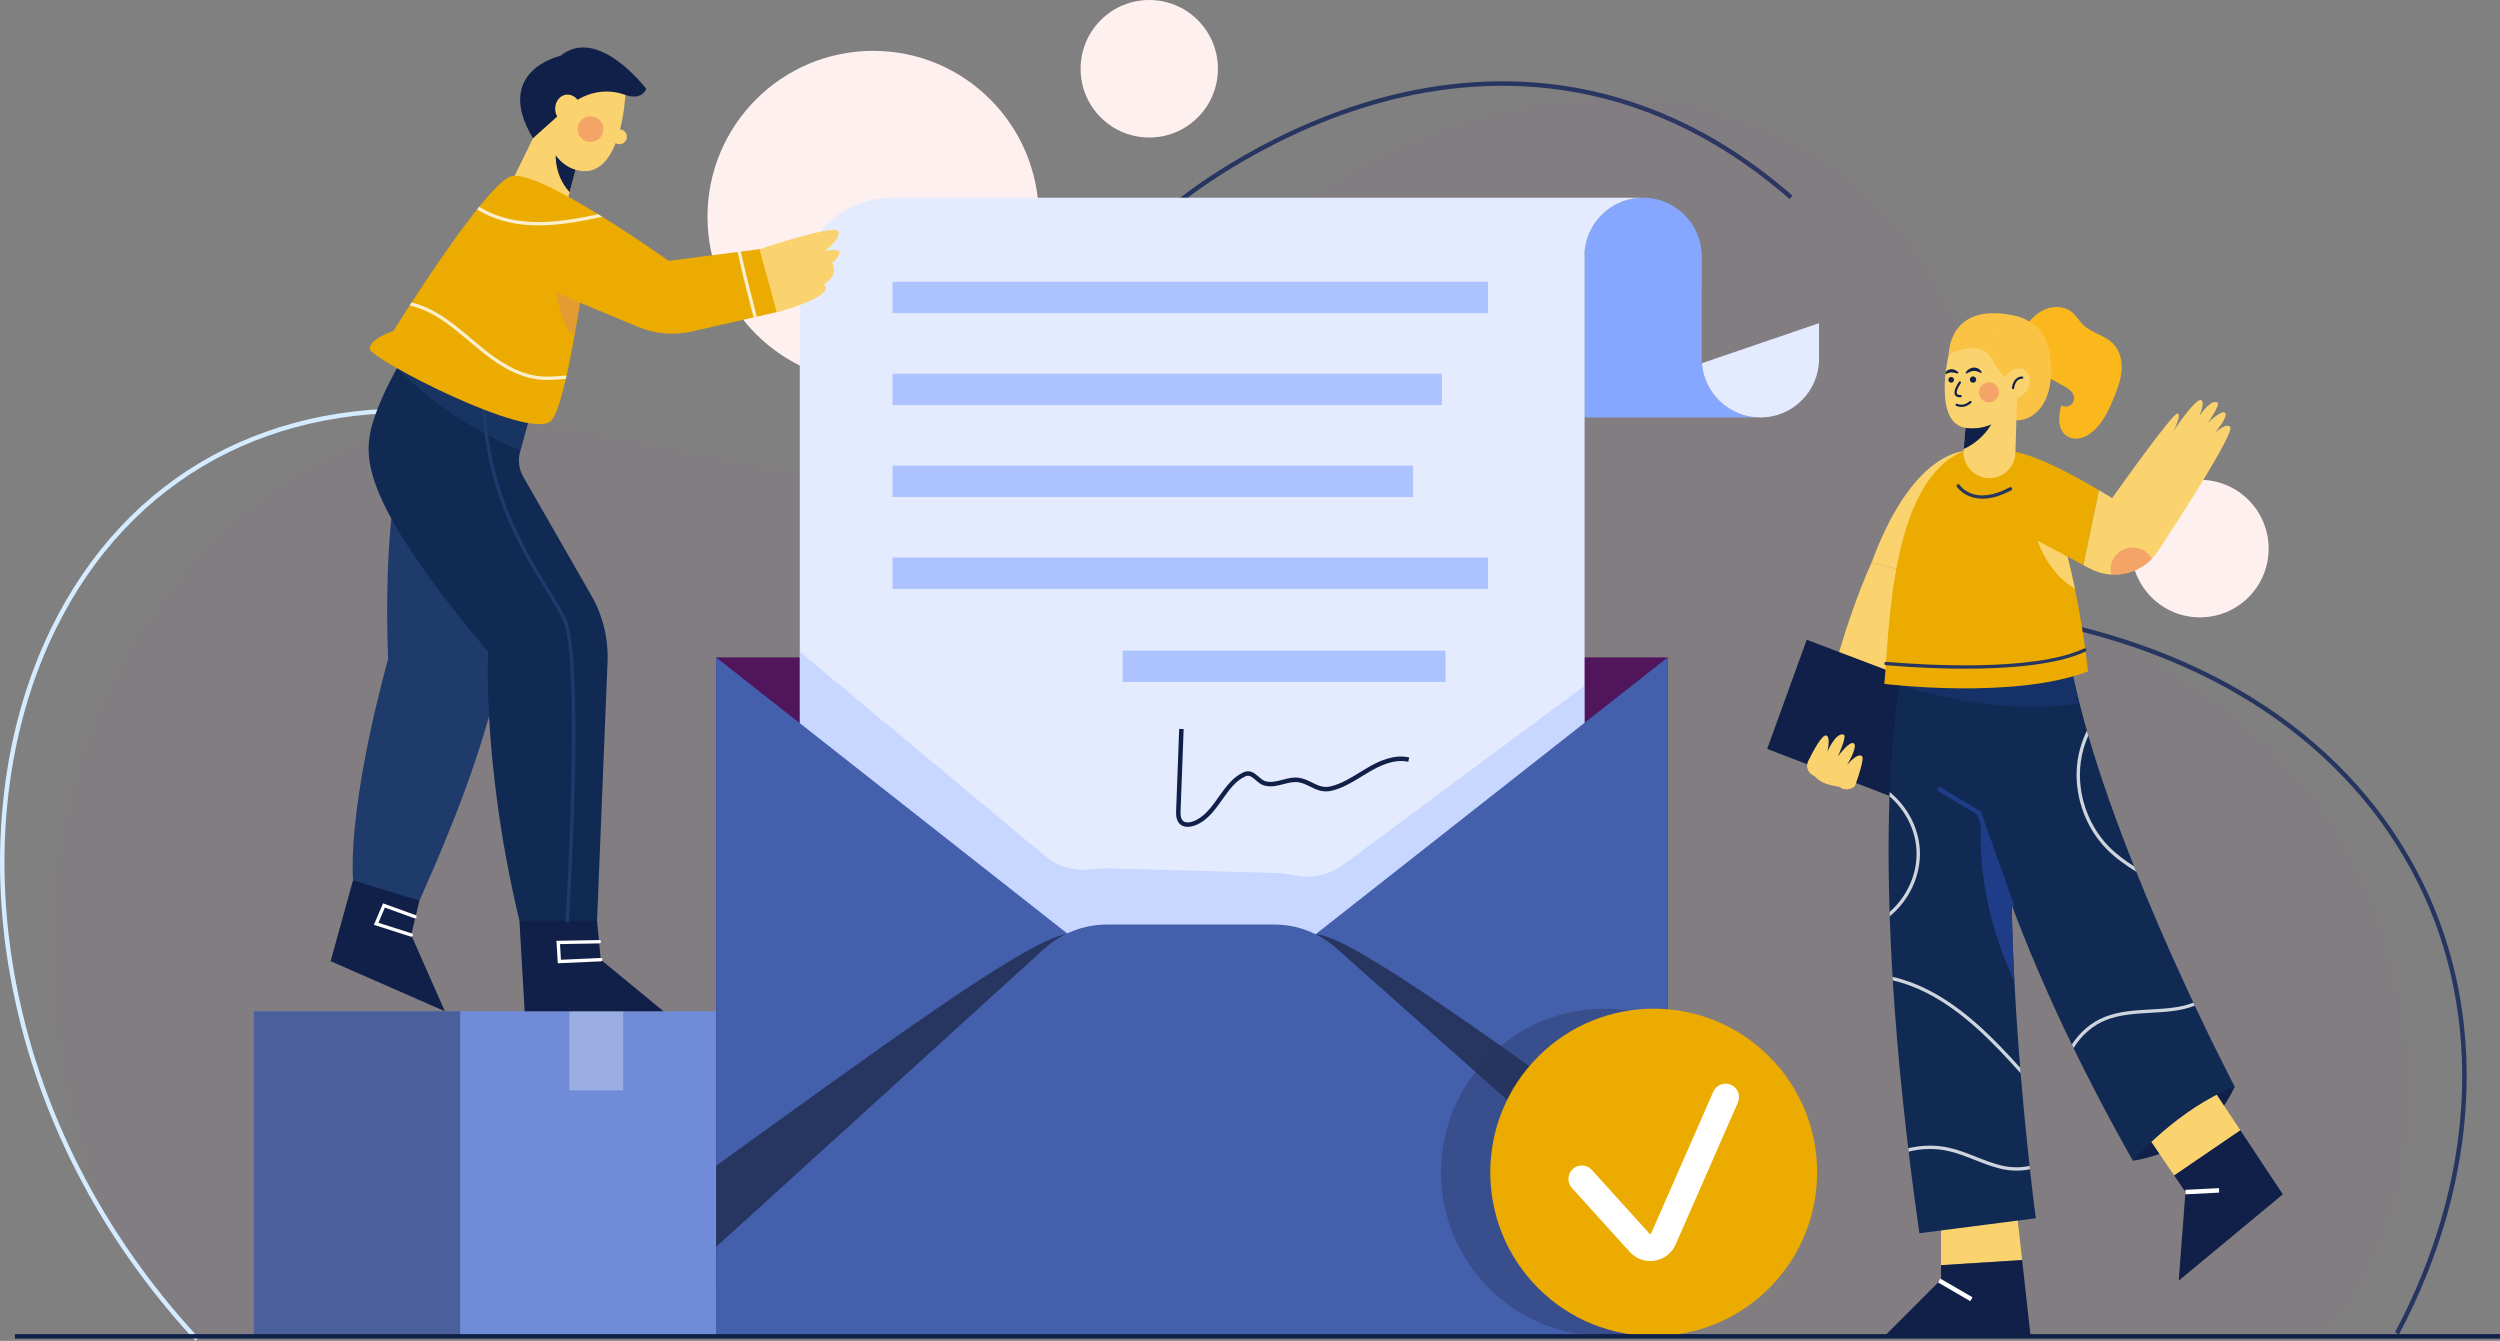 <svg width="399" height="214" viewBox="0 0 399 214" fill="none" xmlns="http://www.w3.org/2000/svg">
<rect x="0" y="0" width="399" height="214" fill="#808080" stroke="none"/>
<g clip-path="url(#clip0_402_39712)">
<path d="M188.06 32.719L187.601 32.172C187.726 32.064 200.466 21.445 218.876 16.058C235.884 11.081 261.354 9.671 286.086 31.222L285.616 31.762C261.136 10.433 235.934 11.818 219.099 16.739C200.828 22.079 188.186 32.613 188.06 32.719Z" fill="#273660"/>
<path d="M384.52 170.348C381.863 141.996 370.89 120.476 342.461 104.694C334.077 100.04 323.579 97.765 318.552 89.589C313.561 81.473 315.414 71.107 314.426 61.626C311.889 37.301 288.678 18.492 264.395 15.917C240.109 13.343 215.951 24.358 197.504 40.386C183.664 52.411 171.54 67.762 154.101 73.393C125.343 82.68 94.052 61.965 64.54 68.46C48.658 71.955 35.336 83.089 25.608 96.137C9.328 117.971 5.269 145.576 10.248 172.365C12.972 187.02 19.635 201.872 29.185 213.28L371.367 212.564C381.372 202.545 385.66 182.504 384.52 170.348Z" fill="#8F489A" fill-opacity="0.05"/>
<path d="M139.354 61.074C153.956 61.074 165.793 49.219 165.793 34.595C165.793 19.971 153.956 8.115 139.354 8.115C124.752 8.115 112.915 19.971 112.915 34.595C112.915 49.219 124.752 61.074 139.354 61.074Z" fill="#FFF0F0"/>
<path d="M191.17 18.735C195.449 14.45 195.449 7.501 191.17 3.216C186.891 -1.07 179.953 -1.07 175.674 3.216C171.395 7.501 171.395 14.45 175.674 18.735C179.953 23.021 186.891 23.021 191.17 18.735Z" fill="#FFF0F0"/>
<path d="M358.865 95.317C363.144 91.031 363.144 84.082 358.865 79.797C354.586 75.511 347.648 75.511 343.369 79.797C339.09 84.082 339.09 91.031 343.369 95.317C347.648 99.602 354.586 99.602 358.865 95.317Z" fill="#FFF0F0"/>
<path d="M382.878 212.971L382.248 212.636C395.101 188.372 396.462 162.287 385.982 141.075C374.964 118.772 352.473 103.767 322.656 98.823L322.774 98.116C352.824 103.099 375.499 118.242 386.622 140.756C397.207 162.18 395.841 188.501 382.878 212.971Z" fill="#273660"/>
<path d="M31.186 214C15.703 197.302 5.488 177.191 1.643 155.842C-1.937 135.963 0.376 116.237 8.157 100.3C20.178 75.679 43.441 62.994 71.975 65.488L71.913 66.201C43.684 63.731 20.682 76.275 8.799 100.615C1.085 116.417 -1.207 135.985 2.346 155.715C6.166 176.929 16.321 196.916 31.709 213.515L31.186 214Z" fill="#D5EBFF"/>
<path d="M132.447 161.394H40.5V213.23H132.447V161.394Z" fill="#708BD7"/>
<path opacity="0.5" d="M73.445 161.394H40.5V213.23H73.445V161.394Z" fill="#273660"/>
<path opacity="0.3" d="M90.881 161.394L90.881 174.021L99.456 174.021L99.456 161.394L90.881 161.394Z" fill="white"/>
<path d="M266.17 104.92H114.286V213.23H266.17V104.92Z" fill="#51155B"/>
<path d="M280.959 66.627H252.86V40.94C252.86 35.758 257.055 31.557 262.229 31.557C264.816 31.557 267.16 32.608 268.854 34.306C270.526 35.98 271.576 38.299 271.598 40.853V40.94L271.591 57.243C271.591 57.323 271.591 57.408 271.598 57.487V57.981L271.627 57.967C271.991 62.812 276.029 66.627 280.959 66.627Z" fill="#86A7FF"/>
<path d="M290.321 51.576V57.252C290.321 59.843 289.278 62.191 287.576 63.88C285.89 65.582 283.546 66.628 280.959 66.628C276.028 66.628 271.99 62.814 271.627 57.968L290.321 51.576Z" fill="#E4EBFF"/>
<path d="M262.229 31.559C262.029 31.559 261.837 31.566 261.643 31.58C261.514 31.587 261.393 31.594 261.271 31.608C261.135 31.622 261.007 31.636 260.871 31.658C260.792 31.665 260.714 31.679 260.635 31.693C260.535 31.707 260.434 31.729 260.343 31.75C260.2 31.778 260.064 31.806 259.921 31.843C259.721 31.893 259.521 31.951 259.321 32.022C259.22 32.05 259.12 32.087 259.028 32.122C258.935 32.15 258.835 32.194 258.743 32.23C258.607 32.279 258.478 32.337 258.35 32.401C258.235 32.45 258.121 32.501 258.006 32.565C257.978 32.579 257.941 32.593 257.906 32.614C257.806 32.664 257.705 32.722 257.606 32.779C257.213 33.001 256.835 33.252 256.484 33.53C256.384 33.61 256.276 33.695 256.185 33.774C256.07 33.867 255.97 33.959 255.862 34.06C255.755 34.16 255.655 34.261 255.556 34.36C255.277 34.646 255.013 34.947 254.77 35.269C254.662 35.411 254.562 35.547 254.463 35.69C254.149 36.17 253.877 36.671 253.642 37.201C253.585 37.33 253.535 37.465 253.478 37.601C253.328 38.009 253.2 38.432 253.099 38.861C253.071 39.011 253.043 39.154 253.013 39.297C252.964 39.59 252.92 39.892 252.899 40.192V171.81H127.646V46.188C127.646 38.107 134.185 31.559 142.253 31.559H262.229Z" fill="#E4EBFF"/>
<path d="M237.496 44.97H142.452V49.979H237.496V44.97Z" fill="#ADC3FF"/>
<path d="M230.131 59.642H142.452V64.651H230.131V59.642Z" fill="#ADC3FF"/>
<path d="M225.509 74.314H142.452V79.324H225.509V74.314Z" fill="#ADC3FF"/>
<path d="M237.496 88.985H142.452V93.995H237.496V88.985Z" fill="#ADC3FF"/>
<path d="M230.708 103.837H179.181V108.846H230.708V103.837Z" fill="#ADC3FF"/>
<path d="M189.552 131.968C188.984 131.968 188.459 131.774 188.1 131.279C187.659 130.667 187.69 129.831 187.712 129.277L188.196 116.331L188.91 116.358L188.425 129.304C188.403 129.907 188.405 130.48 188.68 130.86C189.287 131.699 190.747 130.973 191.034 130.819C192.473 130.046 193.506 128.591 194.505 127.184C195.616 125.619 196.765 124.003 198.502 123.243C199.533 122.791 200.292 123.454 200.901 123.982C201.247 124.282 201.573 124.565 201.918 124.668C202.827 124.937 203.732 124.702 204.688 124.45C205.534 124.228 206.411 123.997 207.312 124.137C208.136 124.263 208.8 124.592 209.443 124.91C210.393 125.38 211.214 125.786 212.401 125.498C214.038 125.103 215.558 124.17 217.028 123.267C217.455 123.005 217.879 122.745 218.309 122.494C219.961 121.533 222.445 120.32 224.916 120.887L224.756 121.585C222.527 121.076 220.214 122.212 218.666 123.114C218.242 123.36 217.822 123.619 217.4 123.877C215.882 124.808 214.313 125.772 212.566 126.193C211.126 126.54 210.107 126.038 209.125 125.552C208.531 125.259 207.916 124.954 207.203 124.845C206.448 124.731 205.681 124.932 204.868 125.142C203.857 125.407 202.817 125.68 201.713 125.355C201.22 125.208 200.817 124.859 200.43 124.522C199.793 123.969 199.373 123.643 198.785 123.898C197.229 124.579 196.187 126.046 195.085 127.598C194.038 129.072 192.956 130.596 191.369 131.448C190.808 131.75 190.154 131.968 189.552 131.968Z" fill="#102048"/>
<path opacity="0.3" d="M252.896 109.455V171.814H127.646V104.022L166.772 136.622C168.93 138.426 171.759 139.114 174.546 138.719C175.353 138.604 176.183 138.562 177.011 138.583L203.681 139.335C204.602 139.363 205.517 139.478 206.411 139.671C209.177 140.273 212.072 139.721 214.35 138.032L252.896 109.455Z" fill="#86A7FF"/>
<path d="M171.395 149.82L170.352 150.98L123.216 203.327L114.289 213.233V104.917L171.395 149.82Z" fill="#445FAC"/>
<path d="M266.17 104.92L209.062 149.82L266.17 213.23V104.92Z" fill="#445FAC"/>
<path d="M170.351 150.98L123.215 203.326L114.29 205.294V186.049C137.85 169.136 164.285 149.526 170.323 149.104L170.351 150.98Z" fill="#273660"/>
<path d="M210.108 150.98L257.244 203.326L266.17 205.294V186.049C242.609 169.136 216.174 149.526 210.137 149.104L210.108 150.98Z" fill="#273660"/>
<path d="M266.17 213.23H114.286L114.314 198.982L166.65 151.432C169.396 148.936 172.972 147.555 176.679 147.555H203.36C207.012 147.555 210.538 148.897 213.27 151.324L266.318 198.491L266.17 213.23Z" fill="#445FAC"/>
<path opacity="0.4" d="M274.515 205.579C284.701 195.377 284.701 178.837 274.515 168.636C264.329 158.435 247.815 158.435 237.629 168.636C227.443 178.837 227.443 195.377 237.629 205.579C247.815 215.78 264.329 215.78 274.515 205.579Z" fill="#273660"/>
<path d="M282.376 205.578C292.562 195.376 292.562 178.837 282.376 168.635C272.19 158.434 255.675 158.434 245.489 168.635C235.303 178.837 235.303 195.376 245.489 205.578C255.675 215.779 272.19 215.779 282.376 205.578Z" fill="#EBAB00"/>
<path d="M263.378 201.262C262.14 201.262 260.954 200.742 260.105 199.804L250.877 189.598C250.083 188.719 250.149 187.362 251.027 186.566C251.906 185.771 253.261 185.837 254.054 186.716L263.282 196.921C263.3 196.94 263.335 196.974 263.406 196.964C263.48 196.953 263.498 196.909 263.509 196.884L273.442 174.236C273.918 173.15 275.181 172.658 276.267 173.133C277.351 173.61 277.845 174.877 277.368 175.963L267.436 198.611C266.829 199.992 265.581 200.962 264.094 201.202C263.856 201.242 263.615 201.262 263.378 201.262Z" fill="white"/>
<path d="M82.901 146.959L83.735 161.393H105.888L95.883 153.162L95.288 146.959L91.357 143.142L82.901 146.959Z" fill="#102048"/>
<path d="M56.34 140.517L52.768 153.399L70.991 161.392L65.63 149.225L66.941 143.737L62.415 137.773L56.34 140.517Z" fill="#102048"/>
<path d="M63.367 76.581C63.367 76.581 61.224 85.527 61.939 105.209C61.939 105.209 55.627 127.277 56.34 140.517L66.94 143.737C72.493 131.379 77.061 119.489 79.489 108.616C80.701 104.772 80.678 100.643 79.424 96.813L74.325 81.232L63.367 76.581Z" fill="#1E3B6B"/>
<path d="M96.966 105.62L95.287 146.959H82.902C79.673 133.496 78.472 122.002 78.05 114.301C77.7 107.809 77.901 104.016 77.901 104.016C69.939 94.604 65.209 87.806 62.457 82.774C58.37 75.308 58.62 71.716 59.076 69.182C59.691 65.812 61.878 61.445 63.357 58.761C64.187 57.272 64.793 56.3 64.793 56.3L85.517 62.985L83.045 71.938L83.003 72.088C82.631 73.434 82.818 74.879 83.51 76.088L94.38 95.047C96.216 98.255 97.116 101.919 96.966 105.62Z" fill="#102A54"/>
<path d="M90.523 147.226C90.518 147.226 90.512 147.226 90.506 147.224C90.358 147.216 90.246 147.087 90.256 146.94C90.282 146.525 92.837 105.421 89.804 98.879C89.271 97.729 88.368 96.263 87.322 94.564C82.945 87.459 75.617 75.564 77.156 58.423C77.169 58.275 77.296 58.164 77.447 58.179C77.594 58.192 77.703 58.322 77.69 58.471C76.168 75.434 83.436 87.232 87.779 94.281C88.835 95.994 89.745 97.473 90.292 98.651C93.381 105.316 90.899 145.274 90.792 146.971C90.782 147.117 90.665 147.226 90.523 147.226Z" fill="#1E3B6B"/>
<path opacity="0.6" d="M85.519 62.985L83.047 71.938C73.514 68.009 66.647 62.032 63.359 58.761C64.189 57.272 64.795 56.3 64.795 56.3L85.519 62.985Z" fill="#1E3B6B"/>
<path d="M89.021 153.739L88.811 150.153L95.64 150.03C95.816 150.033 95.91 150.145 95.912 150.294C95.915 150.442 95.798 150.564 95.65 150.567L89.379 150.68L89.526 153.178L95.871 152.892C96.014 152.887 96.146 153.001 96.151 153.149C96.158 153.297 96.044 153.422 95.896 153.429L89.021 153.739Z" fill="white"/>
<path d="M65.63 149.494C65.603 149.494 65.575 149.49 65.548 149.481L59.669 147.602L61.136 144.175L66.317 146.05C66.457 146.101 66.528 146.254 66.478 146.394C66.427 146.533 66.275 146.608 66.135 146.556L61.43 144.853L60.395 147.272L65.712 148.97C65.854 149.016 65.931 149.167 65.886 149.307C65.849 149.421 65.745 149.494 65.63 149.494Z" fill="white"/>
<path d="M92.844 23.377L92.456 24.824L90.913 30.671L89.87 34.593L80.58 31.25L85.06 22.068L87.248 18.904L92.844 23.377Z" fill="#FBD36E"/>
<path d="M92.456 24.824L90.913 30.671C88.175 27.694 88.733 23.979 88.733 23.979L92.456 24.824Z" fill="#102048"/>
<path d="M99.813 15.149C99.813 15.149 99.218 28.389 92.547 27.256C85.877 26.122 85.996 14.731 85.996 14.731L94.691 11.929L99.813 15.149Z" fill="#FBD36E"/>
<path d="M90.552 17.148C90.552 17.148 94.378 13.197 99.813 15.149C99.813 15.149 102.21 16.163 103.148 14.195C103.148 14.195 95.467 3.996 89.436 8.917C89.436 8.917 78.627 11.287 85.059 22.068L90.552 17.148Z" fill="#102048"/>
<path d="M91.039 19.769C92.158 19.59 92.9 18.404 92.695 17.119C92.49 15.834 91.417 14.938 90.298 15.117C89.179 15.296 88.437 16.482 88.642 17.766C88.847 19.051 89.92 19.947 91.039 19.769Z" fill="#FBD36E"/>
<path d="M100.042 22.017C100.147 21.366 99.706 20.753 99.056 20.648C98.406 20.543 97.795 20.985 97.689 21.636C97.584 22.286 98.026 22.899 98.675 23.004C99.325 23.11 99.937 22.667 100.042 22.017Z" fill="#FBD36E"/>
<path opacity="0.4" d="M94.244 22.665C95.379 22.665 96.299 21.744 96.299 20.607C96.299 19.47 95.379 18.549 94.244 18.549C93.109 18.549 92.189 19.47 92.189 20.607C92.189 21.744 93.109 22.665 94.244 22.665Z" fill="#EB5D60"/>
<path d="M132.804 42.022C132.804 42.022 134.034 43.71 131.525 45.4C131.525 45.4 133.52 46.768 126.645 49.021C125.881 49.272 125.008 49.529 124.008 49.801L121.249 39.767C121.249 39.767 133.52 35.615 133.826 36.947C134.133 38.278 131.633 40.075 131.633 40.075C131.633 40.075 136.027 38.994 132.804 42.022Z" fill="#FBD36E"/>
<path d="M121.251 39.766L106.722 41.63C106.722 41.63 85.819 26.719 81.532 28.151C77.244 29.582 62.773 52.842 62.773 52.842C62.773 52.842 58.842 54.095 59.02 55.706C59.199 57.317 84.568 70.498 87.963 67.157C90.097 65.056 92.547 48.31 92.547 48.31L101.792 52.161C104.533 53.304 107.561 53.561 110.456 52.9L124.011 49.803L121.251 39.766Z" fill="#EBAB00"/>
<g opacity="0.8">
<path d="M120.331 48.73C119.832 46.777 119.344 44.87 118.902 43.036C118.779 42.525 118.666 42.004 118.553 41.48C118.457 41.037 118.358 40.593 118.253 40.149L117.719 40.217C117.826 40.675 117.929 41.135 118.028 41.593C118.143 42.121 118.256 42.646 118.382 43.162C118.825 44.997 119.313 46.906 119.812 48.862C119.965 49.458 120.117 50.058 120.27 50.658L120.793 50.539C120.639 49.935 120.485 49.332 120.331 48.73Z" fill="white"/>
<path d="M95.459 34.186C95.238 34.233 95.018 34.282 94.796 34.329C90.769 35.17 86.463 35.849 82.25 35.136C80.114 34.773 78.15 34.033 76.475 33.004C76.362 33.143 76.25 33.28 76.136 33.424C77.883 34.509 79.933 35.287 82.161 35.665C86.46 36.394 90.827 35.706 94.905 34.855C95.309 34.77 95.713 34.681 96.117 34.593C95.9 34.458 95.679 34.322 95.459 34.186Z" fill="white"/>
<path d="M89.893 59.967C88.683 60.068 87.433 60.171 86.217 60.058C82.649 59.725 79.483 57.502 77.411 55.857C76.677 55.273 75.958 54.669 75.239 54.063C73.41 52.523 71.519 50.932 69.39 49.745C68.162 49.061 66.915 48.575 65.69 48.275C65.584 48.438 65.485 48.59 65.385 48.747C66.62 49.03 67.883 49.521 69.13 50.215C71.213 51.377 73.085 52.951 74.895 54.475C75.617 55.084 76.341 55.693 77.079 56.279C79.203 57.964 82.456 60.246 86.168 60.593C87.43 60.709 88.705 60.604 89.937 60.502C90.059 60.492 90.182 60.487 90.303 60.477C90.346 60.296 90.387 60.113 90.428 59.931C90.249 59.945 90.071 59.952 89.893 59.967Z" fill="white"/>
</g>
<path d="M92.549 48.31L88.785 46.657C88.785 46.657 89.746 52.645 91.561 53.501L92.549 48.31Z" fill="#E49B31"/>
<path d="M126.645 49.021C125.881 49.272 125.008 49.529 124.008 49.801L121.249 39.767L126.645 49.021Z" fill="#FBD36E"/>
<path d="M291.985 109.563L300.74 113.499L307.263 91.992L298.718 89.743C296.46 94.798 294.158 101.269 291.985 109.563Z" fill="#FBD36E"/>
<path d="M298.719 89.743L307.264 91.992L314.556 71.929C314.556 71.928 305.742 70.736 298.719 89.743Z" fill="#FBD36E"/>
<path d="M288.353 102.107L282.041 119.522L305.622 128.588L310.387 110.457L288.353 102.107Z" fill="#102048"/>
<path d="M296.111 125.314C295.939 125.807 294.528 126.396 293.622 125.59C291.857 125.277 290.665 125.054 289.564 123.835C288.575 123.454 288.131 122.377 288.584 121.468C289.45 119.729 290.791 117.277 291.43 117.375C292.231 117.497 291.652 119.972 291.652 119.972C291.652 119.972 292.987 116.83 294.254 117.246C294.819 117.431 293.46 120.424 293.322 120.738C293.536 120.452 295.23 118.169 295.879 118.649C296.528 119.136 294.948 121.834 294.781 122.119C294.965 121.89 296.452 120.094 297.177 120.688C297.49 120.952 296.997 122.776 296.111 125.314Z" fill="#FBD36E"/>
<path d="M340.4 185.248C340.4 185.248 351.834 183.995 356.658 173.438L343.973 174.155L340.4 185.248Z" fill="#102048"/>
<path d="M353.026 173.558L342.068 180.358L346.998 187.609L357.564 180.399L353.026 173.558Z" fill="#FBD36E"/>
<path d="M364.341 190.615L357.564 180.398L346.998 187.609L348.797 190.257L347.726 204.392L364.341 190.615Z" fill="#102048"/>
<path d="M354.141 189.626L348.776 189.899L348.813 190.613L354.178 190.34L354.141 189.626Z" fill="white"/>
<path d="M321.821 192.882L309.792 192.166V201.922L322.732 201.099L321.821 192.882Z" fill="#FBD36E"/>
<path d="M309.792 201.922V204.215L300.739 213.28H324.083L322.732 201.1L309.792 201.922Z" fill="#102048"/>
<path d="M309.686 204.067L309.327 204.687L314.453 207.667L314.812 207.048L309.686 204.067Z" fill="white"/>
<path d="M321.212 130.604C321.027 135.041 320.991 139.722 321.07 144.439C321.142 148.532 321.292 152.656 321.505 156.684C322.534 176.702 324.914 194.431 324.914 194.431L306.334 196.822C297.524 135.271 303.241 109.262 303.241 109.262L311.338 107.609L318.527 106.141L326.587 104.495C326.487 104.645 326.387 104.802 326.295 104.968C325.065 106.979 324.094 109.656 323.344 112.834C322.164 117.778 321.506 123.92 321.212 130.604Z" fill="#102A54"/>
<path d="M321.507 156.683C313.718 140.101 316.641 126.917 316.641 126.917L321.214 130.603C321.029 135.04 320.992 139.721 321.072 144.438C321.142 148.531 321.292 152.653 321.507 156.683Z" fill="#1F3C88"/>
<path d="M356.658 173.439C347.726 176.839 340.401 185.248 340.401 185.248C332.689 171.6 326.108 157.894 321.07 144.438C316.876 133.245 313.752 122.222 311.945 111.559C311.723 110.236 311.516 108.918 311.337 107.609C311.316 107.487 311.294 107.358 311.28 107.237L318.526 106.141L326.294 104.968L330.217 104.373C330.639 106.878 331.204 109.497 331.882 112.195C338.642 139.135 356.658 173.439 356.658 173.439Z" fill="#102A54"/>
<g opacity="0.8">
<path d="M340.939 139.124C340.825 138.841 340.711 138.559 340.599 138.274C339.135 137.336 337.735 136.305 336.529 135.065C333.161 131.605 331.456 126.479 332.084 121.688C332.278 120.211 332.693 118.763 333.295 117.392C333.219 117.131 333.145 116.871 333.07 116.61C332.304 118.193 331.777 119.887 331.551 121.617C330.904 126.568 332.665 131.865 336.144 135.439C337.561 136.896 339.221 138.065 340.939 139.124Z" fill="white"/>
<path d="M350.287 160.499C350.212 160.34 350.138 160.182 350.063 160.021C348.091 160.827 345.729 160.966 343.277 161.105C340.803 161.245 338.244 161.391 336 162.267C333.72 163.157 331.952 164.745 330.669 166.693C330.761 166.883 330.854 167.072 330.946 167.262C332.185 165.279 333.922 163.657 336.195 162.768C338.36 161.923 340.875 161.78 343.307 161.641C345.727 161.504 348.196 161.358 350.287 160.499Z" fill="white"/>
<path d="M307.481 158.459C313.424 161.481 318.239 166.547 322.495 171.299C322.471 171.006 322.447 170.711 322.423 170.415C318.251 165.782 313.531 160.933 307.724 157.98C305.87 157.038 303.962 156.345 302.057 155.902C302.068 156.089 302.079 156.276 302.091 156.464C303.902 156.9 305.717 157.563 307.481 158.459Z" fill="white"/>
<path d="M323.919 186.069C322.432 186.425 320.806 186.335 319.463 186.02C318.065 185.691 316.696 185.149 315.37 184.626C313.959 184.066 312.499 183.49 310.984 183.159C308.873 182.698 306.661 182.754 304.554 183.262C304.575 183.439 304.598 183.621 304.619 183.799C306.665 183.296 308.818 183.234 310.87 183.683C312.343 184.006 313.781 184.575 315.173 185.125C316.518 185.656 317.905 186.205 319.34 186.542C320.733 186.869 322.418 186.963 323.979 186.604C323.959 186.43 323.937 186.248 323.919 186.069Z" fill="white"/>
<path d="M305.871 135.683C306.066 139.431 304.369 143.118 301.576 145.556C301.583 145.782 301.591 146.016 301.6 146.245C304.709 143.708 306.617 139.713 306.405 135.654C306.217 132.046 304.362 128.666 301.593 126.414C301.584 126.636 301.576 126.863 301.567 127.089C304.049 129.242 305.697 132.361 305.871 135.683Z" fill="white"/>
</g>
<path opacity="0.4" d="M331.882 112.196C329.038 112.712 326.144 112.876 323.342 112.833C319.176 112.761 315.224 112.211 311.944 111.559C306.756 110.536 303.239 109.262 303.239 109.262L311.336 107.609C311.315 107.487 311.294 107.358 311.28 107.237L318.526 106.141L326.586 104.495C326.486 104.645 326.385 104.802 326.293 104.968L330.217 104.373C330.638 106.878 331.203 109.497 331.882 112.196Z" fill="#1F3C88"/>
<path d="M321.07 144.796C320.923 144.796 320.786 144.704 320.734 144.558L315.572 130.02L309.368 126.269C309.2 126.167 309.146 125.946 309.248 125.778C309.351 125.608 309.571 125.555 309.738 125.657L316.16 129.54L321.408 144.318C321.475 144.505 321.377 144.71 321.192 144.775C321.151 144.79 321.11 144.796 321.07 144.796Z" fill="#1F3C88"/>
<path d="M333.254 107.151C321.285 111.71 300.739 109.148 300.739 109.148C301.576 100.438 301.633 74.672 315.032 71.452L321.021 72.082C324.158 73.314 326.609 78.009 328.453 83.583C329.561 86.904 330.447 90.54 331.147 93.946C332.618 101.067 333.254 107.151 333.254 107.151Z" fill="#EBAB00"/>
<path d="M331.145 93.946C325.508 90.661 324.32 83.261 324.32 83.261L328.451 83.584C329.56 86.904 330.446 90.539 331.145 93.946Z" fill="#FBD36E"/>
<path d="M321.016 72.078L320.212 83.619L332.511 90.197L335.001 78.24C324.188 71.842 321.016 72.078 321.016 72.078Z" fill="#EBAB00"/>
<path d="M344.445 87.942C344.153 88.385 343.823 88.801 343.452 89.18C342.78 89.882 341.986 90.454 341.1 90.883C339.793 91.52 338.362 91.792 336.948 91.705C335.762 91.633 334.596 91.305 333.517 90.731L332.51 90.195L335.004 78.236C335.669 78.636 336.362 79.051 337.097 79.502C337.097 79.502 346.831 65.725 347.545 65.997C348.188 66.234 347.094 68.367 346.873 68.788C347.295 68.166 350.453 63.529 351.297 63.85C351.969 64.1 351.119 66.161 351.012 66.412C351.205 66.133 352.898 63.635 353.92 64.236C354.392 64.515 352.569 67.22 352.391 67.493C352.613 67.278 354.635 65.318 355.136 65.905C355.65 66.5 353.686 68.84 353.464 69.104C353.664 68.926 355.393 67.415 355.944 68.144C356.665 69.083 347.819 82.788 344.445 87.942Z" fill="#FBD36E"/>
<path opacity="0.4" d="M343.452 89.18C342.781 89.883 341.986 90.454 341.1 90.883C339.793 91.52 338.363 91.792 336.948 91.706C336.884 91.448 336.854 91.183 336.854 90.912C336.854 88.965 338.433 87.383 340.378 87.383C341.694 87.383 342.846 88.106 343.452 89.18Z" fill="#EB5D60"/>
<path d="M313.617 106.723C308.336 106.723 303.602 106.385 301.282 106.185C301.123 106.171 301.027 106.163 301.002 106.163C300.856 106.156 300.739 106.034 300.743 105.888C300.746 105.742 300.862 105.626 301.009 105.626C301.027 105.626 301.136 105.635 301.328 105.652C306.619 106.106 324.507 107.291 332.607 103.504C332.738 103.442 332.901 103.5 332.963 103.635C333.025 103.769 332.967 103.929 332.833 103.991C328.196 106.157 320.448 106.723 313.617 106.723Z" fill="#273660"/>
<path d="M316.423 79.588C313.581 79.588 312.324 77.709 312.306 77.68C312.227 77.556 312.262 77.39 312.385 77.311C312.509 77.23 312.673 77.266 312.755 77.39C312.849 77.532 315.092 80.833 320.741 77.776C320.871 77.709 321.032 77.755 321.104 77.885C321.175 78.016 321.125 78.178 320.995 78.249C319.161 79.24 317.644 79.588 316.423 79.588Z" fill="#273660"/>
<path d="M325.83 49.642C327.331 48.797 329.356 48.721 330.686 49.815C331.38 50.385 331.826 51.204 332.47 51.831C333.851 53.174 335.998 53.511 337.321 54.912C338.342 55.994 338.707 57.572 338.605 59.057C338.502 60.541 337.982 61.964 337.428 63.346C336.638 65.319 335.726 67.323 334.148 68.744C333.544 69.288 332.837 69.741 332.047 69.922C331.257 70.105 330.374 69.987 329.731 69.493C329.053 68.971 328.718 68.096 328.66 67.24C328.6 66.385 328.783 65.532 328.964 64.695C329.395 64.961 329.977 64.955 330.404 64.682C330.831 64.409 331.079 63.881 331.019 63.378C330.917 62.525 330.076 61.988 329.323 61.575C328.075 60.89 326.827 60.205 325.577 59.52C324.847 59.119 324.1 58.706 323.551 58.079C322.632 57.031 321.896 54.727 322.503 53.405C323.179 51.938 324.42 50.436 325.83 49.642Z" fill="#FBB81D"/>
<path d="M311.012 56.601C311.012 56.601 310.935 48.121 321.451 50.356C323.23 50.734 324.786 51.695 325.929 53.112C327.641 55.232 328.736 64.147 323.845 66.621C317.712 69.721 311.012 56.601 311.012 56.601Z" fill="#FBC343"/>
<path d="M321.907 63.758L321.663 72.275C321.598 74.436 319.891 76.19 317.733 76.305C317.661 76.312 317.59 76.312 317.518 76.312C315.103 76.312 313.181 74.237 313.388 71.796L313.403 71.66L313.959 65.19L314.668 65.061L321.907 63.758Z" fill="#FBD36E"/>
<path d="M318.304 66.799C318.304 66.799 316.99 70.078 313.401 71.659L313.958 65.188L314.666 65.06L318.304 66.799Z" fill="#102048"/>
<path d="M311.012 56.601C311.012 56.601 308.332 67.783 313.96 68.321C319.588 68.858 321.91 63.759 321.91 63.759L322.625 57.408L319.141 52.398L313.602 54.098L311.012 56.601Z" fill="#FBD36E"/>
<path d="M311.012 56.601C311.012 56.601 316.189 53.692 318.068 57.585C319.379 60.298 321.374 61.79 323.339 60.895C325.303 60.001 323.696 53.559 323.696 53.559L316.371 51.681L311.994 54.186L311.012 56.601Z" fill="#FBC343"/>
<path d="M323.59 62.161C324.266 60.99 324.03 59.586 323.062 59.027C322.095 58.468 320.763 58.964 320.087 60.136C319.412 61.308 319.648 62.711 320.616 63.271C321.583 63.83 322.915 63.333 323.59 62.161Z" fill="#FBD36E"/>
<path d="M321.285 62.117C321.281 62.117 321.276 62.117 321.272 62.117C321.175 62.11 321.101 62.025 321.107 61.926C321.152 61.29 321.553 60.09 322.743 60.09C322.842 60.09 322.921 60.17 322.921 60.268C322.921 60.366 322.841 60.447 322.743 60.447C321.587 60.447 321.467 61.889 321.461 61.951C321.456 62.045 321.377 62.117 321.285 62.117Z" fill="#102048"/>
<path d="M311.865 60.617C311.865 60.869 311.662 61.075 311.409 61.075C311.157 61.075 310.952 60.871 310.952 60.617C310.952 60.365 311.156 60.16 311.409 60.16C311.66 60.16 311.865 60.365 311.865 60.617Z" fill="#102048"/>
<path d="M314.899 61.089C315.178 61.089 315.405 60.862 315.405 60.582C315.405 60.302 315.178 60.075 314.899 60.075C314.619 60.075 314.393 60.302 314.393 60.582C314.393 60.862 314.619 61.089 314.899 61.089Z" fill="#102048"/>
<path d="M312.819 63.402C312.423 63.402 312.155 63.278 312.02 63.032C311.667 62.386 312.485 61.176 312.653 60.94C312.71 60.859 312.82 60.84 312.904 60.897C312.984 60.954 313.003 61.066 312.946 61.146C312.511 61.758 312.162 62.542 312.334 62.858C312.409 62.995 312.605 63.054 312.909 63.04C312.912 63.04 312.916 63.04 312.919 63.04C313.014 63.04 313.092 63.114 313.097 63.21C313.101 63.309 313.027 63.392 312.928 63.398C312.889 63.401 312.854 63.402 312.819 63.402Z" fill="#102048"/>
<path opacity="0.4" d="M318.051 64.102C318.866 63.764 319.253 62.828 318.916 62.012C318.578 61.196 317.644 60.809 316.829 61.147C316.014 61.485 315.627 62.42 315.965 63.237C316.302 64.053 317.237 64.44 318.051 64.102Z" fill="#EB5D60"/>
<path d="M313.041 64.949C312.559 64.949 312.226 64.782 312.199 64.768C312.111 64.723 312.077 64.615 312.123 64.528C312.168 64.44 312.275 64.404 312.363 64.45C312.404 64.471 313.368 64.945 314.366 64.025C314.439 63.959 314.551 63.964 314.619 64.036C314.685 64.109 314.679 64.222 314.607 64.29C314.042 64.811 313.479 64.949 313.041 64.949Z" fill="#102048"/>
<path d="M312.409 59.608C312.073 59.536 311.768 59.44 311.485 59.444C311.344 59.434 311.212 59.452 311.078 59.489C310.937 59.512 310.809 59.588 310.643 59.653L310.626 59.66C310.569 59.682 310.506 59.655 310.484 59.598C310.473 59.57 310.474 59.54 310.486 59.515C310.565 59.335 310.699 59.165 310.889 59.06C311.074 58.958 311.294 58.904 311.503 58.913C311.92 58.951 312.289 59.124 312.532 59.44C312.569 59.488 312.561 59.556 312.512 59.592C312.487 59.612 312.455 59.619 312.423 59.612L312.409 59.608Z" fill="#102048"/>
<path d="M313.733 59.452C313.981 59.023 314.433 58.723 314.97 58.666C315.236 58.648 315.513 58.707 315.738 58.838C315.967 58.964 316.14 59.151 316.266 59.358C316.297 59.41 316.28 59.476 316.229 59.507C316.198 59.526 316.162 59.527 316.13 59.514L316.119 59.509C315.911 59.418 315.735 59.313 315.547 59.267C315.367 59.2 315.186 59.183 315.005 59.197C314.641 59.204 314.268 59.391 313.887 59.593L313.875 59.601C313.823 59.629 313.759 59.609 313.731 59.557C313.714 59.523 313.715 59.483 313.733 59.452Z" fill="#102048"/>
<path d="M398.998 212.923H2.387V213.639H398.998V212.923Z" fill="#102048"/>
</g>
<defs>
<clipPath id="clip0_402_39712">
<rect width="399" height="214" fill="white"/>
</clipPath>
</defs>
</svg>
